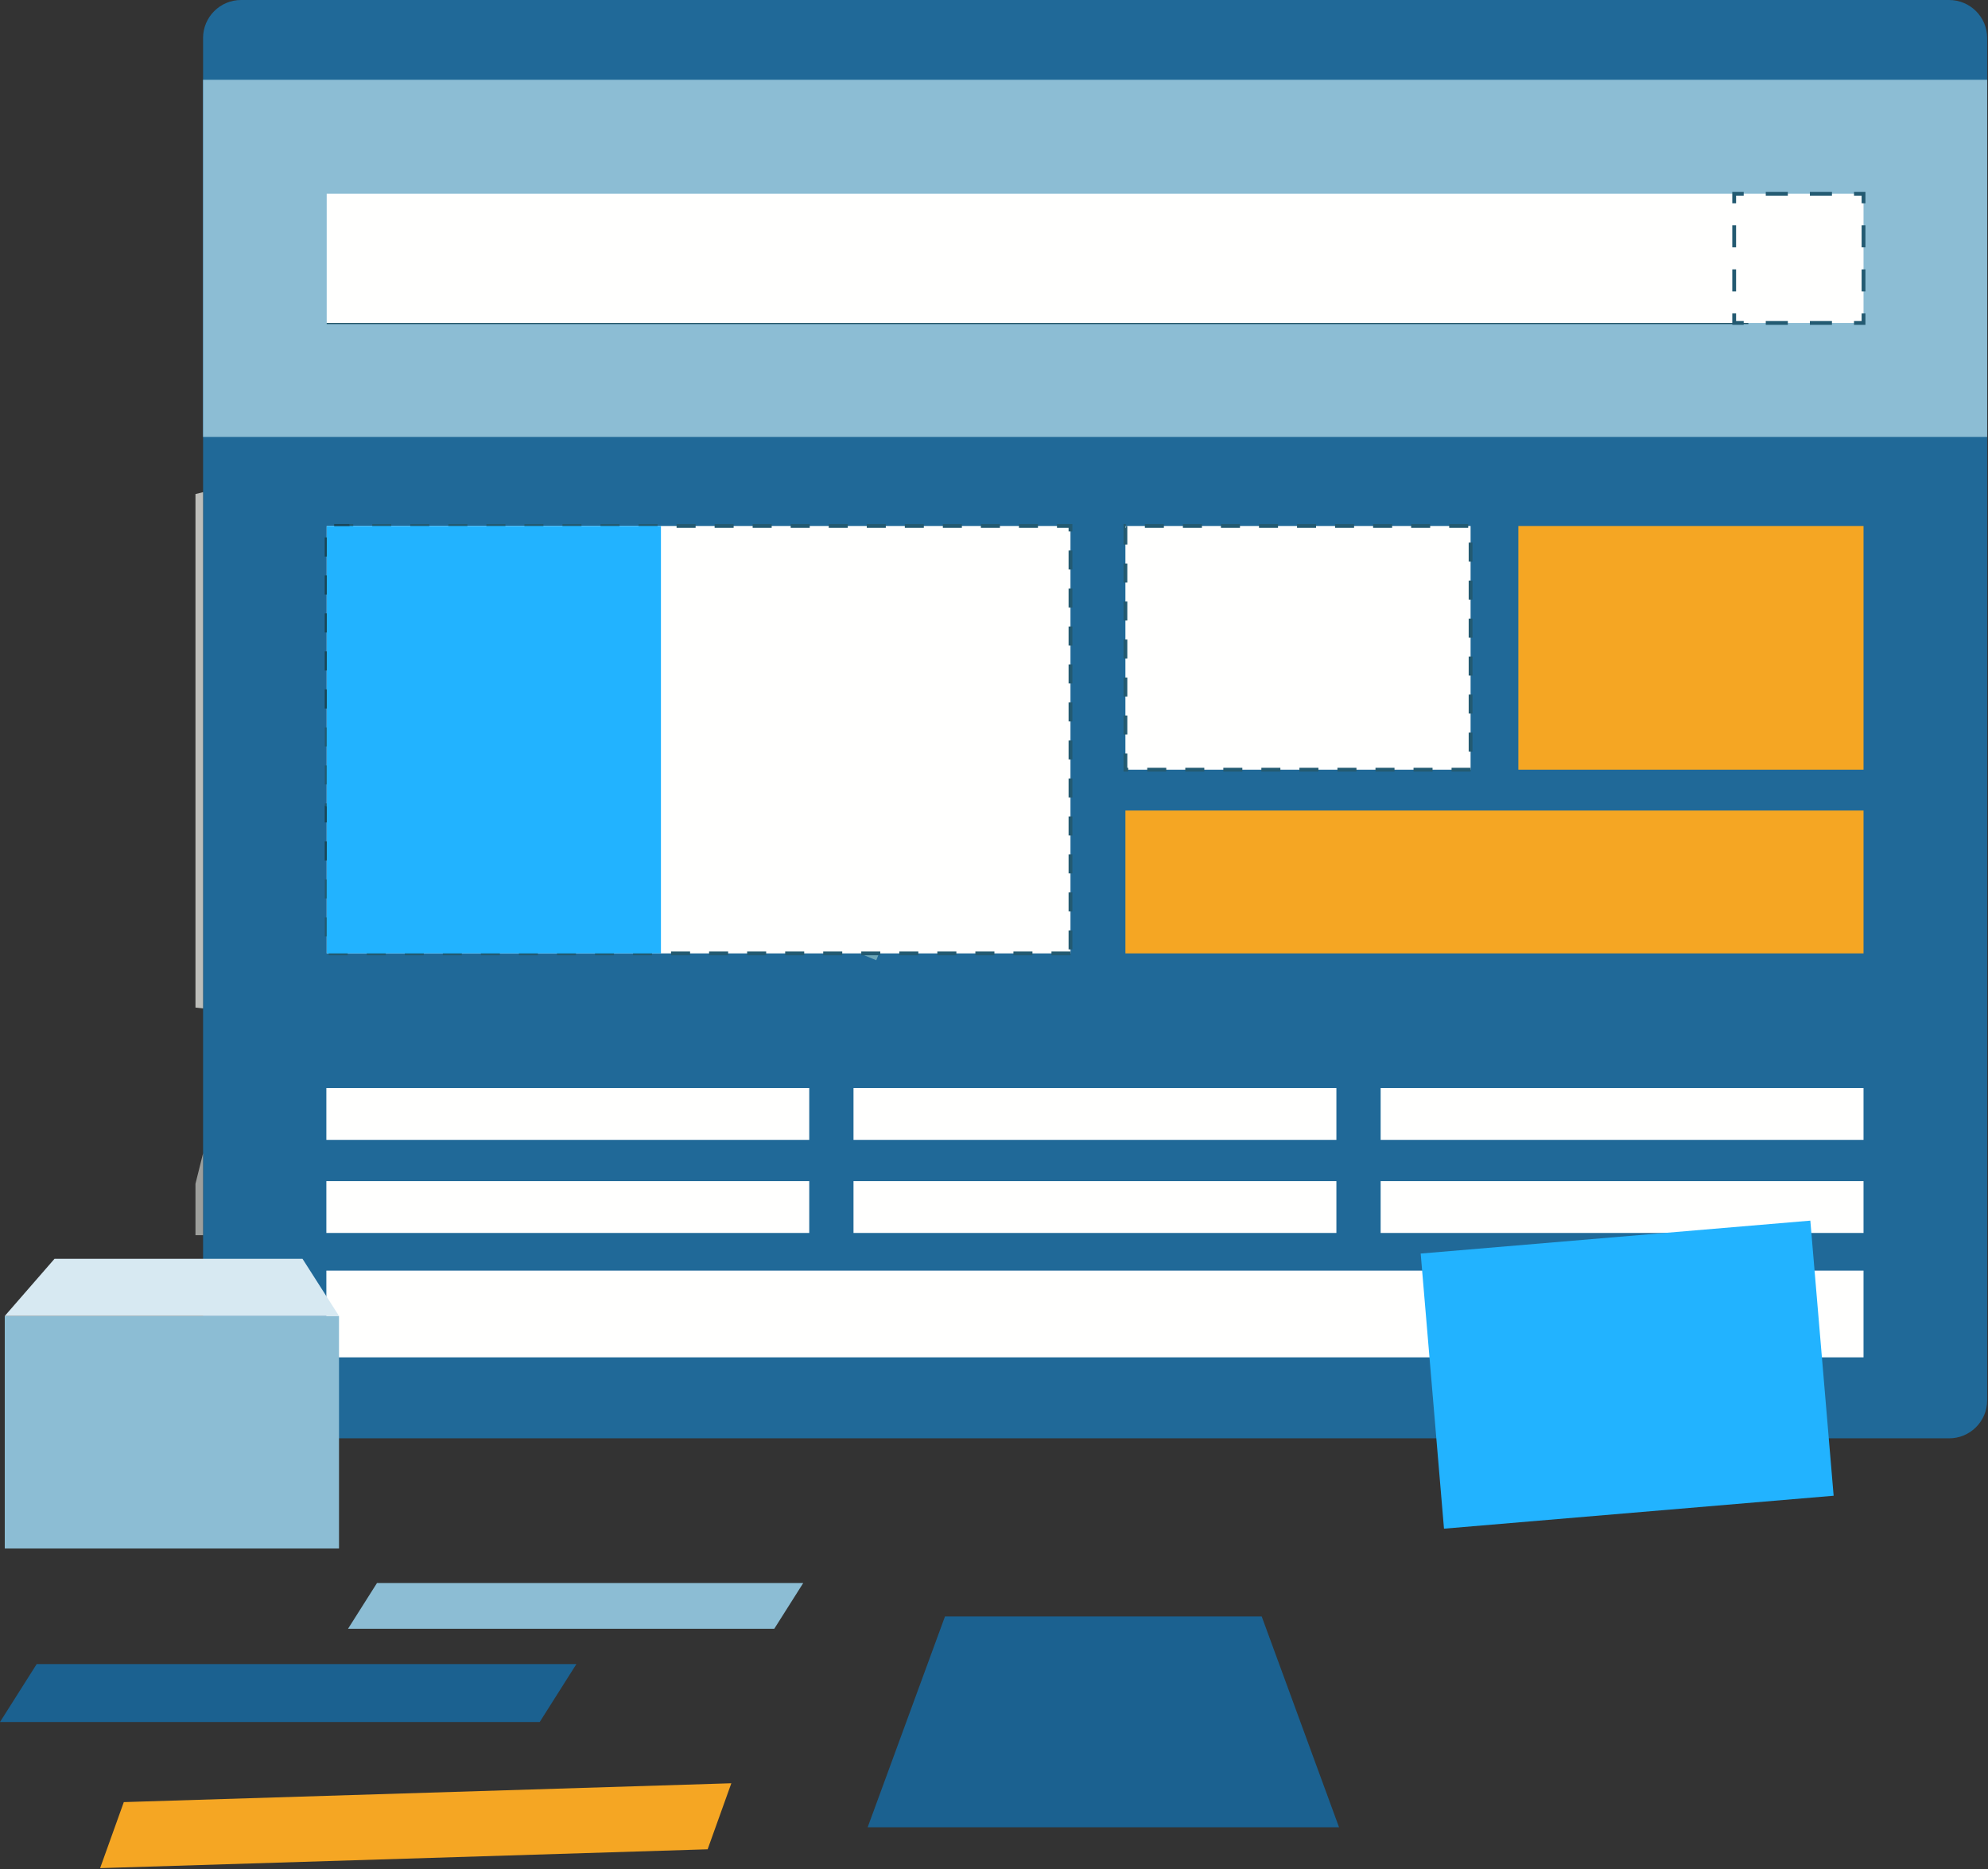 <?xml version="1.0" encoding="UTF-8"?>
<svg width="417px" height="392px" viewBox="0 0 417 392" version="1.1" xmlns="http://www.w3.org/2000/svg" xmlns:xlink="http://www.w3.org/1999/xlink">
    <rect x="0" y="0" width="417" height="392" fill="#333333" stroke="none"/>
    <!-- Generator: Sketch 52.5 (67469) - http://www.bohemiancoding.com/sketch -->
    <title>PC</title>
    <desc>Created with Sketch.</desc>
    <g id="Page-3" stroke="none" stroke-width="1" fill="none" fill-rule="evenodd">
        <g id="PC">
            <path d="M416.824,293.689 C416.824,298.088 413.251,301.657 408.845,301.657 L50.575,301.657 C46.168,301.657 42.596,298.088 42.596,293.689 L42.596,7.968 C42.596,3.567 46.168,0 50.575,0 L408.845,0 C413.251,0 416.824,3.567 416.824,7.968 L416.824,293.689" id="Fill-6" fill="#206998"></path>
            <polygon id="Fill-9" fill="#8CBDD4" points="42.596 91.633 416.824 91.633 416.824 16.733 42.596 16.733"></polygon>
            <polygon id="Fill-14" fill="#FFFFFE" points="68.528 67.729 390.891 67.729 390.891 40.637 68.528 40.637"></polygon>
            <polyline id="Fill-15" fill="#1E4F63" points="366.753 67.967 68.528 67.967 68.528 67.729 366.72 67.729 366.753 67.967"></polyline>
            <polygon id="Fill-17" fill="#FFFFFE" points="68.528 199.953 224.542 199.953 224.542 110.312 68.528 110.312"></polygon>
            <path d="M212.574,200.351 L216.563,200.351 L216.563,199.555 L212.574,199.555 L212.574,200.351 Z M204.594,200.351 L208.584,200.351 L208.584,199.555 L204.594,199.555 L204.594,200.351 Z M196.615,200.351 L200.605,200.351 L200.605,199.555 L196.615,199.555 L196.615,200.351 Z M188.636,200.351 L192.625,200.351 L192.625,199.555 L188.636,199.555 L188.636,200.351 Z M180.656,200.351 L184.646,200.351 L184.646,199.555 L180.656,199.555 L180.656,200.351 Z M172.677,200.351 L176.667,200.351 L176.667,199.555 L172.677,199.555 L172.677,200.351 Z M164.698,200.351 L168.688,200.351 L168.688,199.555 L164.698,199.555 L164.698,200.351 Z M156.719,200.351 L160.708,200.351 L160.708,199.555 L156.719,199.555 L156.719,200.351 Z M148.739,200.351 L152.729,200.351 L152.729,199.555 L148.739,199.555 L148.739,200.351 Z M140.76,200.351 L144.75,200.351 L144.75,199.555 L140.76,199.555 L140.76,200.351 Z M132.781,200.351 L136.77,200.351 L136.77,199.555 L132.781,199.555 L132.781,200.351 Z M124.802,200.351 L128.791,200.351 L128.791,199.555 L124.802,199.555 L124.802,200.351 Z M116.822,200.351 L120.812,200.351 L120.812,199.555 L116.822,199.555 L116.822,200.351 Z M108.843,200.351 L112.833,200.351 L112.833,199.555 L108.843,199.555 L108.843,200.351 Z M100.864,200.351 L104.853,200.351 L104.853,199.555 L100.864,199.555 L100.864,200.351 Z M92.884,200.351 L96.874,200.351 L96.874,199.555 L92.884,199.555 L92.884,200.351 Z M84.905,200.351 L88.895,200.351 L88.895,199.555 L84.905,199.555 L84.905,200.351 Z M76.926,200.351 L80.916,200.351 L80.916,199.555 L76.926,199.555 L76.926,200.351 Z M68.947,200.351 L72.936,200.351 L72.936,199.555 L68.947,199.555 L68.947,200.351 Z M68.13,196.386 L68.927,196.386 L68.927,192.402 L68.13,192.402 L68.13,196.386 Z M68.13,188.418 L68.927,188.418 L68.927,184.434 L68.13,184.434 L68.13,188.418 Z M68.13,180.45 L68.927,180.45 L68.927,176.466 L68.13,176.466 L68.13,180.45 Z M68.13,172.482 L68.927,172.482 L68.927,168.498 L68.13,168.498 L68.13,172.482 Z M68.13,164.514 L68.927,164.514 L68.927,160.53 L68.13,160.53 L68.13,164.514 Z M68.13,156.546 L68.927,156.546 L68.927,152.562 L68.13,152.562 L68.13,156.546 Z M68.13,148.578 L68.927,148.578 L68.927,144.594 L68.13,144.594 L68.13,148.578 Z M68.13,140.61 L68.927,140.61 L68.927,136.625 L68.13,136.625 L68.13,140.61 Z M68.13,132.641 L68.927,132.641 L68.927,128.657 L68.13,128.657 L68.13,132.641 Z M68.13,124.673 L68.927,124.673 L68.927,120.689 L68.13,120.689 L68.13,124.673 Z M68.13,116.705 L68.927,116.705 L68.927,112.721 L68.13,112.721 L68.13,116.705 Z M70.105,110.71 L74.094,110.71 L74.094,109.913 L70.105,109.913 L70.105,110.71 Z M78.084,110.71 L82.073,110.71 L82.073,109.913 L78.084,109.913 L78.084,110.71 Z M86.064,110.71 L90.053,110.71 L90.053,109.913 L86.064,109.913 L86.064,110.71 Z M94.043,110.71 L98.032,110.71 L98.032,109.913 L94.043,109.913 L94.043,110.71 Z M102.022,110.71 L106.011,110.71 L106.011,109.913 L102.022,109.913 L102.022,110.71 Z M110.002,110.71 L113.99,110.71 L113.99,109.913 L110.002,109.913 L110.002,110.71 Z M117.98,110.71 L121.97,110.71 L121.97,109.913 L117.98,109.913 L117.98,110.71 Z M125.959,110.71 L129.949,110.71 L129.949,109.913 L125.959,109.913 L125.959,110.71 Z M133.939,110.71 L137.928,110.71 L137.928,109.913 L133.939,109.913 L133.939,110.71 Z M141.918,110.71 L145.908,110.71 L145.908,109.913 L141.918,109.913 L141.918,110.71 Z M149.897,110.71 L153.887,110.71 L153.887,109.913 L149.897,109.913 L149.897,110.71 Z M157.876,110.71 L161.866,110.71 L161.866,109.913 L157.876,109.913 L157.876,110.71 Z M165.856,110.71 L169.845,110.71 L169.845,109.913 L165.856,109.913 L165.856,110.71 Z M173.835,110.71 L177.825,110.71 L177.825,109.913 L173.835,109.913 L173.835,110.71 Z M181.814,110.71 L185.804,110.71 L185.804,109.913 L181.814,109.913 L181.814,110.71 Z M189.794,110.71 L193.783,110.71 L193.783,109.913 L189.794,109.913 L189.794,110.71 Z M197.773,110.71 L201.762,110.71 L201.762,109.913 L197.773,109.913 L197.773,110.71 Z M205.752,110.71 L209.742,110.71 L209.742,109.913 L205.752,109.913 L205.752,110.71 Z M213.731,110.71 L217.721,110.71 L217.721,109.913 L213.731,109.913 L213.731,110.71 Z M221.711,110.71 L224.144,110.71 L224.144,111.468 L224.941,111.468 L224.941,109.913 L221.711,109.913 L221.711,110.71 L221.711,110.71 Z M224.144,119.436 L224.941,119.436 L224.941,115.452 L224.144,115.452 L224.144,119.436 Z M224.144,127.404 L224.941,127.404 L224.941,123.42 L224.144,123.42 L224.144,127.404 Z M224.144,135.372 L224.941,135.372 L224.941,131.388 L224.144,131.388 L224.144,135.372 Z M224.144,143.34 L224.941,143.34 L224.941,139.356 L224.144,139.356 L224.144,143.34 Z M224.144,151.308 L224.941,151.308 L224.941,147.324 L224.144,147.324 L224.144,151.308 Z M224.144,159.276 L224.941,159.276 L224.941,155.292 L224.144,155.292 L224.144,159.276 Z M224.144,167.245 L224.941,167.245 L224.941,163.261 L224.144,163.261 L224.144,167.245 Z M224.144,175.213 L224.941,175.213 L224.941,171.229 L224.144,171.229 L224.144,175.213 Z M224.144,183.181 L224.941,183.181 L224.941,179.197 L224.144,179.197 L224.144,183.181 Z M224.144,191.149 L224.941,191.149 L224.941,187.165 L224.144,187.165 L224.144,191.149 Z M224.144,199.117 L224.941,199.117 L224.941,195.133 L224.144,195.133 L224.144,199.117 Z M220.553,200.351 L224.542,200.351 L224.542,199.555 L220.553,199.555 L220.553,200.351 Z" id="Fill-18" fill="#235A71"></path>
            <polygon id="Fill-19" fill="#22B3FF" points="68.528 199.953 138.639 199.953 138.639 110.312 68.528 110.312"></polygon>
            <polygon id="Fill-20" fill="#F5A623" points="318.488 161.425 390.891 161.425 390.891 110.312 318.488 110.312"></polygon>
            <polygon id="Fill-21" fill="#FFFFFE" points="236.065 161.425 308.468 161.425 308.468 110.312 236.065 110.312"></polygon>
            <path d="M296.499,161.823 L300.488,161.823 L300.488,161.026 L296.499,161.026 L296.499,161.823 Z M288.519,161.823 L292.509,161.823 L292.509,161.026 L288.519,161.026 L288.519,161.823 Z M280.54,161.823 L284.53,161.823 L284.53,161.026 L280.54,161.026 L280.54,161.823 Z M272.561,161.823 L276.551,161.823 L276.551,161.026 L272.561,161.026 L272.561,161.823 Z M264.582,161.823 L268.571,161.823 L268.571,161.026 L264.582,161.026 L264.582,161.823 Z M256.602,161.823 L260.592,161.823 L260.592,161.026 L256.602,161.026 L256.602,161.823 Z M248.623,161.823 L252.613,161.823 L252.613,161.026 L248.623,161.026 L248.623,161.823 Z M240.644,161.823 L244.633,161.823 L244.633,161.026 L240.644,161.026 L240.644,161.823 Z M236.654,161.025 L236.464,161.025 L236.464,158.029 L235.666,158.029 L235.666,161.823 L236.654,161.823 L236.654,161.026 L236.654,161.025 Z M235.666,154.045 L236.464,154.045 L236.464,150.061 L235.666,150.061 L235.666,154.045 Z M235.666,146.077 L236.464,146.077 L236.464,142.093 L235.666,142.093 L235.666,146.077 Z M235.666,138.109 L236.464,138.109 L236.464,134.125 L235.666,134.125 L235.666,138.109 Z M235.666,130.141 L236.464,130.141 L236.464,126.157 L235.666,126.157 L235.666,130.141 Z M235.666,122.173 L236.464,122.173 L236.464,118.189 L235.666,118.189 L235.666,122.173 Z M236.464,114.205 L236.464,110.312 L236.065,110.312 L236.065,110.71 L236.156,110.71 L236.156,109.913 L235.666,109.913 L235.666,114.205 L236.464,114.205 L236.464,114.205 Z M240.145,110.71 L244.135,110.71 L244.135,109.913 L240.145,109.913 L240.145,110.71 Z M248.124,110.71 L252.114,110.71 L252.114,109.913 L248.124,109.913 L248.124,110.71 Z M256.104,110.71 L260.093,110.71 L260.093,109.913 L256.104,109.913 L256.104,110.71 Z M264.083,110.71 L268.073,110.71 L268.073,109.913 L264.083,109.913 L264.083,110.71 Z M272.062,110.71 L276.052,110.71 L276.052,109.913 L272.062,109.913 L272.062,110.71 Z M280.042,110.71 L284.031,110.71 L284.031,109.913 L280.042,109.913 L280.042,110.71 Z M288.021,110.71 L292.01,110.71 L292.01,109.913 L288.021,109.913 L288.021,110.71 Z M296,110.71 L299.99,110.71 L299.99,109.913 L296,109.913 L296,110.71 Z M303.979,110.71 L307.969,110.71 L307.969,109.913 L303.979,109.913 L303.979,110.71 Z M308.069,117.782 L308.867,117.782 L308.867,113.798 L308.069,113.798 L308.069,117.782 Z M308.069,125.75 L308.867,125.75 L308.867,121.766 L308.069,121.766 L308.069,125.75 Z M308.069,133.718 L308.867,133.718 L308.867,129.734 L308.069,129.734 L308.069,133.718 Z M308.069,141.686 L308.867,141.686 L308.867,137.702 L308.069,137.702 L308.069,141.686 Z M308.069,149.654 L308.867,149.654 L308.867,145.67 L308.069,145.67 L308.069,149.654 Z M308.069,157.622 L308.867,157.622 L308.867,153.638 L308.069,153.638 L308.069,157.622 Z M304.478,161.823 L308.468,161.823 L308.468,161.026 L304.478,161.026 L304.478,161.823 Z" id="Fill-22" fill="#235A71"></path>
            <polygon id="Fill-23" fill="#F5A623" points="236.065 199.953 390.891 199.953 390.891 169.986 236.065 169.986"></polygon>
            <polygon id="Fill-24" fill="#FFFFFE" points="68.458 239.062 169.746 239.062 169.746 228.189 68.458 228.189"></polygon>
            <polygon id="Fill-26" fill="#FFFFFE" points="179.03 239.062 280.319 239.062 280.319 228.189 179.03 228.189"></polygon>
            <polygon id="Fill-27" fill="#FFFFFE" points="289.603 239.062 390.891 239.062 390.891 228.189 289.603 228.189"></polygon>
            <polygon id="Fill-28" fill="#FFFFFE" points="68.458 258.584 169.746 258.584 169.746 247.711 68.458 247.711"></polygon>
            <polygon id="Fill-29" fill="#FFFFFE" points="68.458 284.672 390.891 284.672 390.891 266.484 68.458 266.484"></polygon>
            <polygon id="Fill-30" fill="#FFFFFE" points="179.03 258.584 280.319 258.584 280.319 247.711 179.03 247.711"></polygon>
            <polygon id="Fill-32" fill="#FFFFFE" points="289.602 258.584 390.891 258.584 390.891 247.711 289.602 247.711"></polygon>
            <polyline id="Fill-37" fill="#235A71" points="363.363 65.737 363.363 68.127 365.757 68.127 365.757 67.331 364.161 67.331 364.161 65.737 363.363 65.737"></polyline>
            <path d="M370.385,68.127 L375.013,68.127 L375.013,67.331 L370.385,67.331 L370.385,68.127 Z M379.64,68.127 L384.268,68.127 L384.268,67.331 L379.64,67.331 L379.64,68.127 Z" id="Fill-38" fill="#235A71"></path>
            <polyline id="Fill-39" fill="#235A71" points="388.896 68.127 391.29 68.127 391.29 65.737 390.492 65.737 390.492 67.33 388.896 67.331 388.896 68.127 388.896 68.127"></polyline>
            <path d="M390.492,61.116 L391.289,61.116 L391.289,56.494 L390.492,56.494 L390.492,61.116 Z M390.492,51.873 L391.289,51.873 L391.289,47.251 L390.492,47.251 L390.492,51.873 Z" id="Fill-40" fill="#235A71"></path>
            <polyline id="Fill-41" fill="#235A71" points="391.29 42.629 391.29 40.239 388.896 40.239 388.896 41.036 390.492 41.036 390.492 42.629 391.29 42.629"></polyline>
            <path d="M379.64,41.036 L384.268,41.036 L384.268,40.239 L379.64,40.239 L379.64,41.036 Z M370.385,41.036 L375.013,41.036 L375.013,40.239 L370.385,40.239 L370.385,41.036 Z" id="Fill-42" fill="#235A71"></path>
            <polyline id="Fill-43" fill="#235A71" points="365.757 40.239 363.363 40.239 363.363 42.629 364.161 42.629 364.161 41.036 365.757 41.036 365.757 40.239"></polyline>
            <path d="M363.363,51.872 L364.16,51.872 L364.16,47.25 L363.363,47.25 L363.363,51.872 Z M363.363,61.115 L364.16,61.115 L364.16,56.493 L363.363,56.493 L363.363,61.115 Z" id="Fill-44" fill="#235A71"></path>
            <path d="M51.37,271.884 C50.483,271.884 49.488,271.547 48.452,271.045 L53.368,271.045 C52.807,271.64 52.127,271.884 51.37,271.884" id="Fill-50" fill="#458384"></path>
            <path d="M42.596,211.483 C42.061,211.437 41.53,211.379 41,211.315 L41,103.616 C41.527,103.473 42.059,103.341 42.596,103.225 L42.596,211.483" id="Fill-51" fill="#BDBEBA"></path>
            <polyline id="Fill-52" fill="#9D9F9C" points="42.596 259.049 41 259.049 41 256.715 41.002 256.708 41 256.708 41 248.269 42.596 241.882 42.596 259.049"></polyline>
            <path d="M68.13,180.45 L68.528,180.45 L68.528,176.466 L68.13,176.466 L68.13,180.45 Z M68.528,172.482 L68.13,172.482 L68.13,168.974 L68.528,169.163 L68.528,172.482 L68.528,172.482 Z M68.13,148.578 L68.528,148.578 L68.528,144.594 L68.13,144.594 L68.13,148.578 Z M68.13,140.61 L68.528,140.61 L68.528,136.625 L68.13,136.625 L68.13,140.61 Z M68.13,132.641 L68.528,132.641 L68.528,128.657 L68.13,128.657 L68.13,132.641 Z M68.13,124.673 L68.528,124.673 L68.528,120.689 L68.13,120.689 L68.13,124.673 Z M68.13,116.705 L68.528,116.705 L68.528,112.721 L68.13,112.721 L68.13,116.705 Z M73.31,110.312 L70.105,110.312 L70.105,109.913 L73.279,109.913 C73.291,110.047 73.301,110.179 73.31,110.312 L73.31,110.312 Z" id="Fill-56" fill="#1A4556"></path>
            <path d="M183.798,201.388 L181.28,200.351 L184.226,200.351 L183.798,201.388 M180.656,200.095 L180.312,199.953 L180.656,199.953 L180.656,200.095" id="Fill-58" fill="#6CA6B7"></path>
            <polygon id="Fill-114" fill="#8CBDD4" points="1 324.757 71.11 324.757 71.11 276 1 276"></polygon>
            <polyline id="Fill-115" fill="#D7E9F2" points="63.451 264 11.439 264 1 275.996 71.11 275.996 63.451 264"></polyline>
            <polyline id="Fill-194" fill="#1B6190" points="280.874 383.229 182 383.229 198.224 339 264.649 339 280.874 383.229"></polyline>
            <polyline id="Fill-198" fill="#1B6190" points="113.207 361.153 0 361.153 7.698 349 120.905 349 113.207 361.153"></polyline>
            <polyline id="Fill-199" fill="#8CBDD4" points="162.409 341.599 73 341.599 79.079 332 168.487 332 162.409 341.599"></polyline>
            <polyline id="Fill-200" fill="#F5A623" points="148.433 387.847 21 391.798 25.969 377.951 153.401 374 148.433 387.847"></polyline>
            <polyline id="Fill-205" fill="#22B3FF" points="384.621 313.697 302.889 320.604 298 262.905 379.732 256 384.621 313.697"></polyline>
        </g>
    </g>
</svg>